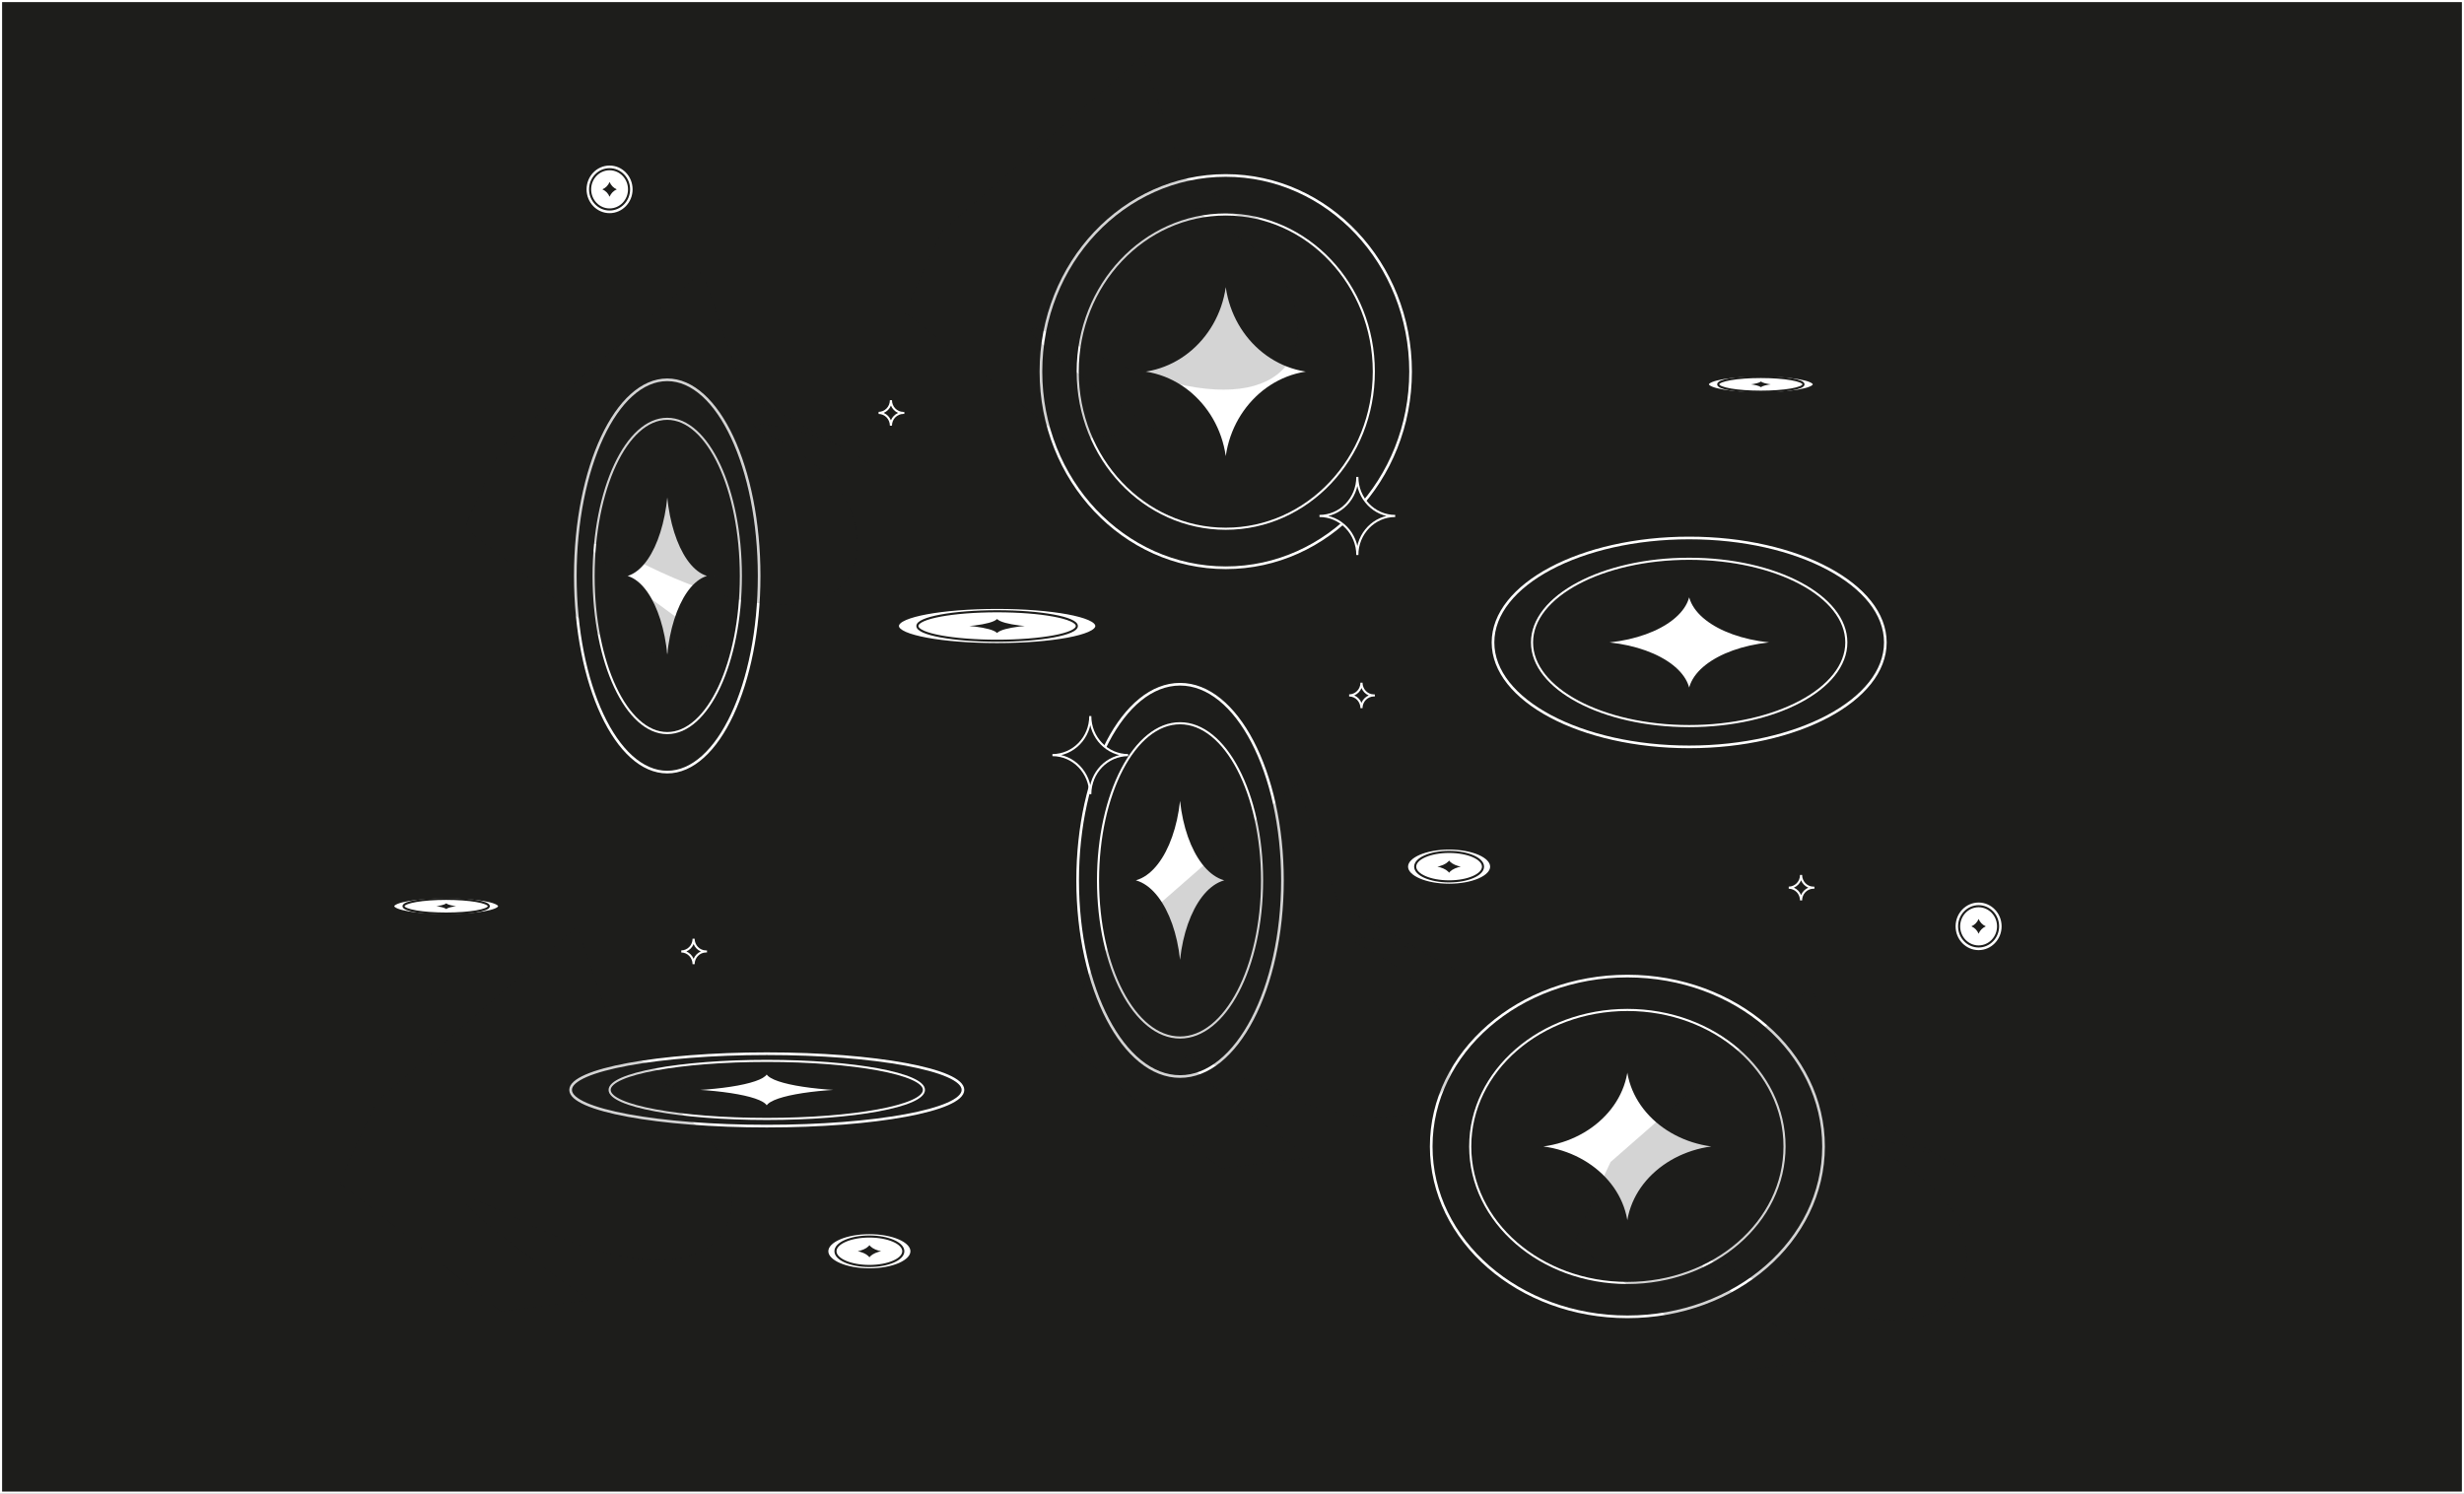 <?xml version="1.0" encoding="UTF-8"?><svg xmlns="http://www.w3.org/2000/svg" viewBox="0 0 493.26 299.05"><rect x="0" y="0" width="493.26" height="299.05" fill="#808080" stroke="none"/><defs><style>.d,.e{stroke-width:.53px;}.d,.e,.f,.g{stroke-miterlimit:10;}.d,.f{fill:#fff;stroke:#1d1d1b;}.e,.h,.g{fill:#1d1d1b;}.e,.g{stroke:#fff;}.h{opacity:.19;}.f,.g{stroke-width:.42px;}</style></defs><g id="a"/><g id="b"><g id="c"><rect class="g" x=".21" y=".21" width="492.84" height="298.63"/><g><g><ellipse class="e" cx="133.57" cy="115.31" rx="18.4" ry="39.27"/><ellipse class="g" cx="133.57" cy="115.31" rx="14.74" ry="31.46"/></g><path class="f" d="M142.91,115.31c-2.58,0-4.91,2.23-6.6,5.84-1.69,3.61-2.73,8.59-2.73,14.09,0-5.5-1.04-10.48-2.73-14.09-1.69-3.61-4.02-5.84-6.6-5.84,2.58,0,4.91-2.23,6.6-5.84,1.69-3.61,2.73-8.59,2.73-14.08,0,11,4.18,19.92,9.34,19.92Z"/></g><g><g><ellipse class="e" cx="338.15" cy="128.62" rx="39.27" ry="20.91"/><ellipse class="g" cx="338.15" cy="128.62" rx="31.46" ry="16.75"/></g><path class="f" d="M358.08,128.62c-5.5,0-10.48,1.19-14.09,3.11-3.61,1.92-5.84,4.57-5.84,7.5,0-2.93-2.23-5.58-5.84-7.5-3.6-1.92-8.58-3.11-14.08-3.11,5.5,0,10.48-1.19,14.08-3.11,3.61-1.92,5.84-4.57,5.84-7.5,0,5.86,8.92,10.6,19.93,10.6Z"/></g><g><g><ellipse class="e" cx="245.38" cy="74.4" rx="37" ry="39.27"/><ellipse class="g" cx="245.38" cy="74.4" rx="29.64" ry="31.46"/></g><path class="f" d="M264.15,74.4c-5.18,0-9.88,2.23-13.27,5.84-3.4,3.61-5.5,8.59-5.5,14.09,0-5.5-2.1-10.48-5.5-14.09-3.39-3.61-8.08-5.84-13.27-5.84,5.18,0,9.88-2.23,13.27-5.84,3.4-3.61,5.5-8.59,5.5-14.08,0,11,8.4,19.92,18.77,19.92Z"/></g><g><g><ellipse class="e" cx="153.5" cy="218.21" rx="39.27" ry="7.25"/><ellipse class="g" cx="153.5" cy="218.21" rx="31.46" ry="5.81"/></g><path class="f" d="M173.42,218.21c-5.5,0-10.48,.41-14.09,1.08-3.61,.67-5.84,1.59-5.84,2.6,0-1.02-2.23-1.94-5.84-2.6-3.6-.67-8.58-1.08-14.08-1.08,5.5,0,10.48-.41,14.08-1.08,3.61-.67,5.84-1.59,5.84-2.6,0,2.03,8.92,3.68,19.93,3.68Z"/></g><g><g><ellipse class="d" cx="199.61" cy="125.33" rx="19.92" ry="3.68"/><ellipse class="f" cx="199.61" cy="125.33" rx="15.96" ry="2.95"/></g><path class="g" d="M209.71,125.33c-2.79,0-5.32,.21-7.15,.55-1.83,.34-2.96,.8-2.96,1.32,0-.52-1.13-.98-2.96-1.32-1.83-.34-4.35-.55-7.14-.55,2.79,0,5.32-.21,7.14-.55,1.83-.34,2.96-.8,2.96-1.32,0,1.03,4.53,1.87,10.11,1.87Z"/></g><g><g><ellipse class="d" cx="352.5" cy="76.95" rx="10.66" ry="1.84"/><ellipse class="f" cx="352.5" cy="76.95" rx="8.54" ry="1.47"/></g><path class="g" d="M357.91,76.95c-1.49,0-2.85,.1-3.82,.27-.98,.17-1.58,.4-1.58,.66,0-.26-.61-.49-1.58-.66-.98-.17-2.33-.27-3.82-.27,1.49,0,2.85-.1,3.82-.27,.98-.17,1.58-.4,1.58-.66,0,.52,2.42,.93,5.41,.93Z"/></g><g><g><ellipse class="d" cx="89.32" cy="181.43" rx="10.66" ry="1.84"/><ellipse class="f" cx="89.32" cy="181.43" rx="8.54" ry="1.47"/></g><path class="g" d="M94.73,181.43c-1.49,0-2.85,.1-3.82,.27-.98,.17-1.58,.4-1.58,.66,0-.26-.61-.49-1.58-.66-.98-.17-2.33-.27-3.82-.27,1.49,0,2.85-.1,3.82-.27,.98-.17,1.58-.4,1.58-.66,0,.52,2.42,.93,5.41,.93Z"/></g><g><g><ellipse class="d" cx="290.09" cy="173.51" rx="8.48" ry="3.68"/><ellipse class="f" cx="290.09" cy="173.51" rx="6.79" ry="2.95"/></g><path class="g" d="M294.39,173.51c-1.19,0-2.26,.21-3.04,.55-.78,.34-1.26,.8-1.26,1.32,0-.52-.48-.98-1.26-1.32-.78-.34-1.85-.55-3.04-.55,1.19,0,2.26-.21,3.04-.55,.78-.34,1.26-.8,1.26-1.32,0,1.03,1.93,1.87,4.3,1.87Z"/></g><g><g><ellipse class="d" cx="174.04" cy="250.51" rx="8.48" ry="3.68"/><ellipse class="f" cx="174.04" cy="250.51" rx="6.79" ry="2.95"/></g><path class="g" d="M178.35,250.51c-1.19,0-2.26,.21-3.04,.55-.78,.34-1.26,.8-1.26,1.32,0-.52-.48-.98-1.26-1.32-.78-.34-1.85-.55-3.04-.55,1.19,0,2.26-.21,3.04-.55,.78-.34,1.26-.8,1.26-1.32,0,1.03,1.93,1.87,4.3,1.87Z"/></g><g><g><ellipse class="d" cx="122.03" cy="37.91" rx="4.87" ry="5.03"/><ellipse class="f" cx="122.03" cy="37.91" rx="3.9" ry="4.03"/></g><path class="g" d="M124.5,37.91c-.68,0-1.3,.29-1.75,.75-.45,.46-.72,1.1-.72,1.8,0-.7-.28-1.34-.72-1.8-.45-.46-1.06-.75-1.75-.75,.68,0,1.3-.29,1.75-.75,.45-.46,.72-1.1,.72-1.8,0,1.41,1.11,2.55,2.47,2.55Z"/></g><g><g><ellipse class="d" cx="396.09" cy="185.46" rx="4.87" ry="5.03"/><ellipse class="f" cx="396.09" cy="185.46" rx="3.9" ry="4.03"/></g><path class="g" d="M398.56,185.46c-.68,0-1.3,.29-1.75,.75-.45,.46-.72,1.1-.72,1.8,0-.7-.28-1.34-.72-1.8-.45-.46-1.06-.75-1.75-.75,.68,0,1.3-.29,1.75-.75,.45-.46,.72-1.1,.72-1.8,0,1.41,1.11,2.55,2.47,2.55Z"/></g><g><g><ellipse class="e" cx="325.78" cy="229.53" rx="39.27" ry="34.11"/><ellipse class="g" cx="325.78" cy="229.53" rx="31.46" ry="27.33"/></g><path class="f" d="M345.7,229.53c-5.5,0-10.48,1.94-14.09,5.07-3.61,3.13-5.84,7.46-5.84,12.24,0-4.78-2.23-9.11-5.84-12.24-3.6-3.13-8.58-5.07-14.08-5.07,5.5,0,10.48-1.94,14.08-5.07,3.61-3.13,5.84-7.46,5.84-12.23,0,9.55,8.92,17.3,19.93,17.3Z"/></g><g><g><ellipse class="e" cx="236.23" cy="176.26" rx="20.5" ry="39.27"/><ellipse class="g" cx="236.23" cy="176.26" rx="16.42" ry="31.46"/></g><path class="f" d="M246.63,176.25c-2.87,0-5.47,2.23-7.35,5.84-1.88,3.61-3.05,8.59-3.05,14.09,0-5.5-1.16-10.48-3.05-14.09-1.88-3.61-4.48-5.84-7.35-5.84,2.87,0,5.47-2.23,7.35-5.84,1.88-3.61,3.05-8.59,3.05-14.08,0,11,4.66,19.92,10.4,19.92Z"/></g><path class="h" d="M231.36,86.03s-45.5-31.56-13.92-16.01c30.4,14.97,45.43,7.06,41.87-8.43-3.57-15.49-29.63-21.28-17.01-19.53,12.62,1.76,19.87,7.98,19.88,7.6s-24.97-14.03-24.97-14.03l-8.48-24.45-40.22,35.18s-7.8,16.51-7.24,16.43,32.23,25.52,32.23,25.52l17.86-2.27Z"/><path class="h" d="M143.22,129.15s-45.5-31.56-13.92-16.01c30.4,14.97,45.43,7.06,41.87-8.43s-29.63-21.28-17.01-19.53,19.87,7.98,19.88,7.6-24.97-14.03-24.97-14.03l-8.48-24.45-40.22,35.18s-7.8,16.51-7.24,16.43,32.23,25.52,32.23,25.52l17.86-2.27Z"/><path class="h" d="M262.31,231.71s-45.5-31.56-13.92-16.01c30.4,14.97,45.43,7.06,41.87-8.43-3.57-15.49-29.63-21.28-17.01-19.53,12.62,1.76,19.87,7.98,19.88,7.6s-24.97-14.03-24.97-14.03l-8.48-24.45-40.22,35.18s-7.8,16.51-7.24,16.43,32.23,25.52,32.23,25.52l17.86-2.27Z"/><path class="h" d="M365.27,272.31s-45.5-31.56-13.92-16.01c30.4,14.97,45.43,7.06,41.87-8.43-3.57-15.49-29.63-21.28-17.01-19.53,12.62,1.76,19.87,7.98,19.88,7.6s-24.97-14.03-24.97-14.03l-8.48-24.45-40.22,35.18s-7.8,16.51-7.24,16.43,32.23,25.52,32.23,25.52l17.86-2.27Z"/><path class="h" d="M118.13,260.31s-45.5-31.56-13.92-16.01c30.4,14.97,45.43,7.06,41.87-8.43s-29.63-21.28-17.01-19.53c12.62,1.76,19.87,7.98,19.88,7.6s-24.97-14.03-24.97-14.03l-8.48-24.45-40.22,35.18s-7.8,16.51-7.24,16.43,32.23,25.52,32.23,25.52l17.86-2.27Z"/><path class="g" d="M363.02,177.72c-.68,0-1.3,.29-1.75,.75-.45,.46-.72,1.1-.72,1.8,0-.7-.28-1.34-.72-1.8-.45-.46-1.06-.75-1.75-.75,.68,0,1.3-.29,1.75-.75,.45-.46,.72-1.1,.72-1.8,0,1.41,1.11,2.55,2.47,2.55Z"/><path class="g" d="M180.82,82.67c-.68,0-1.3,.29-1.75,.75-.45,.46-.72,1.1-.72,1.8,0-.7-.28-1.34-.72-1.8-.45-.46-1.06-.75-1.75-.75,.68,0,1.3-.29,1.75-.75,.45-.46,.72-1.1,.72-1.8,0,1.41,1.11,2.55,2.47,2.55Z"/><path class="g" d="M275.02,139.23c-.68,0-1.3,.29-1.75,.75-.45,.46-.72,1.1-.72,1.8,0-.7-.28-1.34-.72-1.8-.45-.46-1.06-.75-1.75-.75,.68,0,1.3-.29,1.75-.75,.45-.46,.72-1.1,.72-1.8,0,1.41,1.11,2.55,2.47,2.55Z"/><path class="g" d="M141.32,190.49c-.68,0-1.3,.29-1.75,.75-.45,.46-.72,1.1-.72,1.8,0-.7-.28-1.34-.72-1.8-.45-.46-1.06-.75-1.75-.75,.68,0,1.3-.29,1.75-.75,.45-.46,.72-1.1,.72-1.8,0,1.41,1.11,2.55,2.47,2.55Z"/><path class="g" d="M225.84,151.18c-2.09,0-3.99,.88-5.36,2.29-1.37,1.42-2.22,3.37-2.22,5.53,0-2.16-.85-4.11-2.22-5.53-1.37-1.42-3.26-2.29-5.36-2.29,2.09,0,3.99-.88,5.36-2.29,1.37-1.42,2.22-3.37,2.22-5.53,0,4.32,3.39,7.82,7.58,7.82Z"/><path class="g" d="M279.3,103.3c-2.09,0-3.99,.88-5.36,2.29-1.37,1.42-2.22,3.37-2.22,5.53,0-2.16-.85-4.11-2.22-5.53-1.37-1.42-3.26-2.29-5.36-2.29,2.09,0,3.99-.88,5.36-2.29,1.37-1.42,2.22-3.37,2.22-5.53,0,4.32,3.39,7.82,7.58,7.82Z"/></g></g></svg>